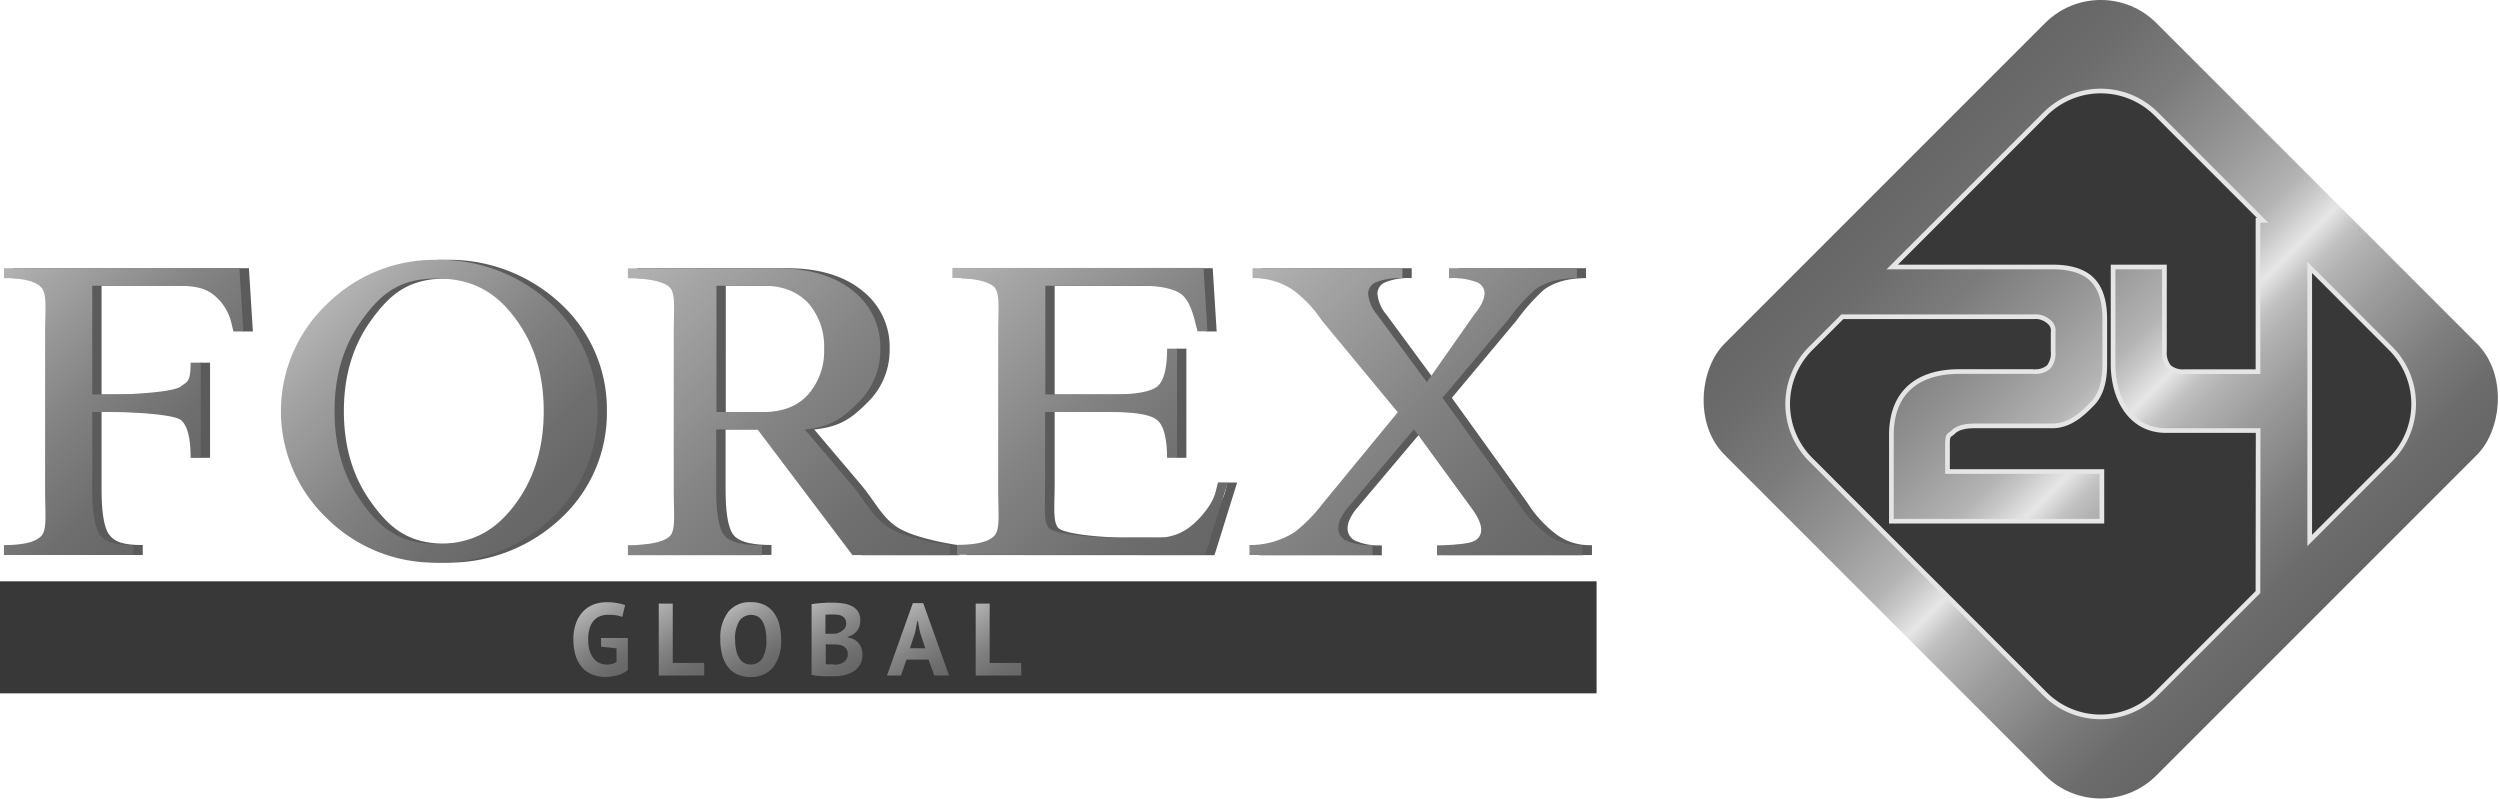 <svg xmlns="http://www.w3.org/2000/svg" xmlns:xlink="http://www.w3.org/1999/xlink" viewBox="0 0 535.52 171.05"><defs><style>.cls-1,.cls-15{fill:#383838;}.cls-2{fill:url(#linear-gradient);}.cls-3{fill:url(#linear-gradient-2);}.cls-4{fill:url(#linear-gradient-3);}.cls-5{fill:url(#linear-gradient-4);}.cls-6{fill:url(#linear-gradient-5);}.cls-7{fill:url(#linear-gradient-6);}.cls-8{fill:#5b5b5b;}.cls-9{fill:url(#linear-gradient-7);}.cls-10{fill:url(#linear-gradient-8);}.cls-11{fill:url(#linear-gradient-9);}.cls-12{fill:url(#linear-gradient-10);}.cls-13{fill:url(#linear-gradient-11);}.cls-14{fill:url(#linear-gradient-12);}.cls-15{stroke:#e5e5e5;stroke-miterlimit:10;}</style><linearGradient id="linear-gradient" x1="125.57" y1="130.37" x2="134.01" y2="143.89" gradientUnits="userSpaceOnUse"><stop offset="0" stop-color="#b3b3b3"/><stop offset="0.12" stop-color="#a6a6a6"/><stop offset="0.49" stop-color="#838383"/><stop offset="0.8" stop-color="#6e6e6e"/><stop offset="1" stop-color="#666"/></linearGradient><linearGradient id="linear-gradient-2" x1="138.74" y1="130.78" x2="148.4" y2="146.24" xlink:href="#linear-gradient"/><linearGradient id="linear-gradient-3" x1="156.65" y1="130.31" x2="165" y2="143.68" xlink:href="#linear-gradient"/><linearGradient id="linear-gradient-4" x1="173.71" y1="129.54" x2="182.72" y2="143.96" xlink:href="#linear-gradient"/><linearGradient id="linear-gradient-5" x1="190.87" y1="132.11" x2="200.02" y2="146.76" xlink:href="#linear-gradient"/><linearGradient id="linear-gradient-6" x1="206.65" y1="130.78" x2="216.31" y2="146.24" xlink:href="#linear-gradient"/><linearGradient id="linear-gradient-7" x1="-1.9" y1="60.19" x2="42.69" y2="104.78" xlink:href="#linear-gradient"/><linearGradient id="linear-gradient-8" x1="70.55" y1="64.57" x2="117.58" y2="111.6" xlink:href="#linear-gradient"/><linearGradient id="linear-gradient-9" x1="130.01" y1="61.94" x2="195.24" y2="127.16" xlink:href="#linear-gradient"/><linearGradient id="linear-gradient-10" x1="202.33" y1="59.12" x2="260.14" y2="116.93" xlink:href="#linear-gradient"/><linearGradient id="linear-gradient-11" x1="270.14" y1="55.61" x2="336.22" y2="121.69" xlink:href="#linear-gradient"/><linearGradient id="linear-gradient-12" x1="403.75" y1="39.27" x2="496.25" y2="131.77" gradientTransform="translate(71.33 343.25) rotate(-45)" gradientUnits="userSpaceOnUse"><stop offset="0" stop-color="#666"/><stop offset="0.09" stop-color="#6c6c6c"/><stop offset="0.22" stop-color="#7c7c7c"/><stop offset="0.36" stop-color="#979797"/><stop offset="0.47" stop-color="#b3b3b3"/><stop offset="0.5" stop-color="#c4c4c4"/><stop offset="0.55" stop-color="#e6e6e6"/><stop offset="0.59" stop-color="#c2c2c2"/><stop offset="0.62" stop-color="#b3b3b3"/><stop offset="0.7" stop-color="#9b9b9b"/><stop offset="0.82" stop-color="#7e7e7e"/><stop offset="0.92" stop-color="#6c6c6c"/><stop offset="1" stop-color="#666"/></linearGradient></defs><title>f24bw_logo</title><g id="Layer_2" data-name="Layer 2"><g id="Layer_1-2" data-name="Layer 1"><rect class="cls-1" y="124.52" width="342" height="24"/><path class="cls-2" d="M128.75,136.67h5.74v6.86a5.78,5.78,0,0,1-2.21,1.12,9.62,9.62,0,0,1-2.54.35,7.91,7.91,0,0,1-2.74-.46,5.62,5.62,0,0,1-2.19-1.44,6.87,6.87,0,0,1-1.45-2.5,11,11,0,0,1-.53-3.61,9.77,9.77,0,0,1,.63-3.71,7,7,0,0,1,1.65-2.49,6.25,6.25,0,0,1,2.3-1.39A8.09,8.09,0,0,1,130,129a12.08,12.08,0,0,1,2.32.2,10.8,10.8,0,0,1,1.59.42l-.62,2.53a6.31,6.31,0,0,0-1.23-.34,10.32,10.32,0,0,0-1.74-.12,5.09,5.09,0,0,0-1.74.29,3.37,3.37,0,0,0-1.37.94,4.44,4.44,0,0,0-.9,1.66A8.26,8.26,0,0,0,126,137a8.16,8.16,0,0,0,.31,2.39,4.61,4.61,0,0,0,.86,1.65,3.39,3.39,0,0,0,1.29,1,4,4,0,0,0,1.57.31,4.47,4.47,0,0,0,1.12-.14,2.56,2.56,0,0,0,.92-.43v-2.9l-3.32-.35Z"/><path class="cls-3" d="M150.86,144.7h-9.75V129.3h3V142h6.73Z"/><path class="cls-4" d="M154.3,137a9.17,9.17,0,0,1,1.69-5.93,5.89,5.89,0,0,1,4.84-2.08,6.77,6.77,0,0,1,2.88.57,5.42,5.42,0,0,1,2,1.63,7.12,7.12,0,0,1,1.21,2.53,12.62,12.62,0,0,1,.4,3.28,9.12,9.12,0,0,1-1.7,5.93,5.89,5.89,0,0,1-4.83,2.08,6.85,6.85,0,0,1-2.9-.57,5.35,5.35,0,0,1-2-1.63,7.23,7.23,0,0,1-1.2-2.53A12.62,12.62,0,0,1,154.3,137Zm3.17,0a10.81,10.81,0,0,0,.2,2.15,5.53,5.53,0,0,0,.6,1.68,3.06,3.06,0,0,0,1,1.1,2.81,2.81,0,0,0,1.52.4,2.86,2.86,0,0,0,2.49-1.25,7.25,7.25,0,0,0,.88-4.07,11,11,0,0,0-.19-2.09,5.82,5.82,0,0,0-.58-1.69,3,3,0,0,0-1-1.13,3.1,3.1,0,0,0-4,.88A7.28,7.28,0,0,0,157.46,137Z"/><path class="cls-5" d="M184.28,132.88a4.7,4.7,0,0,1-.14,1.14,3.14,3.14,0,0,1-.47,1,3.33,3.33,0,0,1-.85.84,3.71,3.71,0,0,1-1.27.54v.13a5.13,5.13,0,0,1,1.25.37,3.2,3.2,0,0,1,1,.73,3.34,3.34,0,0,1,.69,1.12,4.39,4.39,0,0,1,.25,1.56,4,4,0,0,1-.51,2.06,4.17,4.17,0,0,1-1.35,1.42,6.21,6.21,0,0,1-1.93.81,9.32,9.32,0,0,1-2.22.26h-1q-.58,0-1.25,0t-1.36-.1a9.77,9.77,0,0,1-1.27-.2V129.41l1-.13,1.16-.11,1.26-.07,1.29,0a13.14,13.14,0,0,1,2.1.17,6,6,0,0,1,1.83.58A3.36,3.36,0,0,1,183.8,131,3.42,3.42,0,0,1,184.28,132.88Zm-6.45,2.88.72,0a6.34,6.34,0,0,0,.67-.06,4,4,0,0,0,1.44-.78,1.73,1.73,0,0,0,.6-1.37,1.82,1.82,0,0,0-.22-.94,1.67,1.67,0,0,0-.58-.59,2.51,2.51,0,0,0-.83-.3,5.26,5.26,0,0,0-1-.09l-1.06,0a6.72,6.72,0,0,0-.75.07v4.07Zm1,6.62a4.19,4.19,0,0,0,1-.13,2.74,2.74,0,0,0,.9-.4,2.11,2.11,0,0,0,.63-.69,1.94,1.94,0,0,0,.24-1,2,2,0,0,0-.28-1.13,1.91,1.91,0,0,0-.73-.64,3,3,0,0,0-1-.29,9.83,9.83,0,0,0-1.12-.06h-1.58v4.2a1.31,1.31,0,0,0,.35.07l.51,0,.56,0Z"/><path class="cls-6" d="M198.91,141.29h-4.73L193,144.7h-3l5.54-15.51h2.22l5.54,15.51h-3.17Zm-4-2.42h3.3l-1.14-3.43-.46-2.42h-.11l-.46,2.44Z"/><path class="cls-7" d="M218.78,144.7H209V129.3h3V142h6.73Z"/><path class="cls-8" d="M21.76,61.2V84.5h4.12c5.12,0,13.39-.57,14.81-1.71s2.13-.84,2.13-5.11H45V98.07H42.83q0-6.4-2.09-8.11c-1.4-1.14-9.68-1.71-14.86-1.71H21.76v16.56q0,7.68,1.71,9.81c1.14,1.42,2.84,2.13,7.11,2.13v2.13H2.84v-2.13q6.4,0,8.11-2.09c1.14-1.39.71-4.68.71-9.86V71.53c0-5.12.43-8.39-.71-9.81s-3.84-2.13-8.11-2.13V57.45H53.32L54.17,71H52l-.51-2a10.82,10.82,0,0,0-3.9-5.89C46,61.83,44,61.2,39.66,61.2Z"/><path class="cls-8" d="M130,88.09A30.76,30.76,0,0,1,120.18,111a35.07,35.07,0,0,1-24.61,9.52A32.72,32.72,0,0,1,72,111a31.64,31.64,0,0,1,0-45.83,32.72,32.72,0,0,1,23.61-9.52,35.07,35.07,0,0,1,24.61,9.52A30.76,30.76,0,0,1,130,88.09ZM95.57,59.67c-7.91,0-12,3.13-16.39,9.39q-5.52,7.94-5.52,19T79.09,107c4.35,6.32,8.5,9.47,16.47,9.47s13-3.13,17.39-9.39q5.52-7.94,5.52-19T113,69.14C108.69,62.82,103.53,59.67,95.57,59.67Z"/><path class="cls-8" d="M174.41,92l9.94,11.73c3.19,3.8,4.41,6.83,7.66,9.07s10.41,3.56,13.49,4v2.13H184.6L164.29,92h-8.86v12.8q0,7.68,1.71,9.81t8.11,2.13v2.13H136.5v-2.13c4.27,0,8-.7,9.11-2.09s.71-4.68.71-9.86V71.53c0-5.12.43-8.39-.71-9.81s-4.84-2.13-9.11-2.13V57.45h32.05q10.41,0,16.39,5a15.28,15.28,0,0,1,5.63,12.32,15.62,15.62,0,0,1-4.86,11.55C182.47,89.55,180,91.43,174.41,92Zm-8.94-3.75q6.31,0,9.69-3.8a14.05,14.05,0,0,0,3.37-9.69,14.14,14.14,0,0,0-3.16-9.56q-3.5-4-9.9-4h-10V88.26Z"/><path class="cls-8" d="M207,118.9v-2.13q6.4,0,8.11-2.09c1.14-1.39.71-4.68.71-9.86V71.53c0-5.12.43-8.39-.71-9.81s-4.84-2.13-9.11-2.13V57.45h53.77L260.62,71h-2.13L258,69q-1.11-4.52-2.9-5.89-2.39-1.88-9-1.88H225.92V84.5H240q7.68,0,9.81-1.71T252,74.69h2.13V98.07H252q0-6.4-2.09-8.11T240,88.26H225.92v14.94c0,5.12-.43,8.39.71,9.82s9.84,2.13,14.11,2.13h8.79a11.29,11.29,0,0,0,8-2.79c1.14-.91,4.1-3.9,4.9-7l.51-2H265l-4.85,15.57Z"/><path class="cls-8" d="M304.88,92l-14.34,17a11.3,11.3,0,0,0-1.41,2.22,4.7,4.7,0,0,0-.47,2,2.9,2.9,0,0,0,1.75,2.65,12.43,12.43,0,0,0,5.59.94v2.13H269.68v-2.13a17.77,17.77,0,0,0,9.77-2.82,34.34,34.34,0,0,0,6-6.16l16-19.46L285.07,68.54a25.46,25.46,0,0,0-6.06-6.4,15.09,15.09,0,0,0-8.71-2.56V57.45h32.1v2.13a13.54,13.54,0,0,0-5.59.85,2.68,2.68,0,0,0-1.75,2.47,8,8,0,0,0,1.88,4.44l10.69,14.52,10.18-14.54Q320,64.68,320,62.81a2.59,2.59,0,0,0-1.79-2.42,15.17,15.17,0,0,0-5.8-.81V57.45h27.32v2.13q-5.63,0-9,2.48a41.85,41.85,0,0,0-5.8,6.49L311,85.22l16.25,22.59a25.48,25.48,0,0,0,6.14,6.66,11.92,11.92,0,0,0,7.62,2.3v2.13H309.83v-2.13c2.62,0,6.51-.27,7.68-.81a2.6,2.6,0,0,0,1.75-2.43q0-1.79-2-4.52Z"/><path class="cls-9" d="M.84,57.45v2.13q6.4,0,8.11,2.13c1.14,1.42.71,4.69.71,9.81v33.29c0,5.18.43,8.46-.71,9.86s-3.84,2.09-8.11,2.09v2.13H28.58v-2.13c-4.27,0-6-.71-7.11-2.13s-1.71-4.69-1.71-9.81V88.26h4.12c5.18,0,13.46.57,14.86,1.71s2.09,3.84,2.09,8.11H43V77.69H40.83c0,4.27-.71,4-2.13,5.11S29,84.5,23.88,84.5H19.76V61.2h17.9c4.38,0,6.37.63,8,1.88A10.82,10.82,0,0,1,49.52,69L50,71h2.13l-.85-13.57Z"/><path class="cls-10" d="M93.57,55.66A32.72,32.72,0,0,0,70,65.17,31.64,31.64,0,0,0,70,111a32.72,32.72,0,0,0,23.61,9.52A35.07,35.07,0,0,0,118.18,111a31.64,31.64,0,0,0,0-45.83A35.07,35.07,0,0,0,93.57,55.66ZM111,107.12c-4.35,6.26-9.48,9.39-17.39,9.39S81.44,113.35,77.09,107q-5.43-7.85-5.43-18.95t5.52-19c4.35-6.26,8.48-9.39,16.39-9.39s13.13,3.16,17.47,9.47q5.43,7.85,5.43,18.95T111,107.12Z"/><path class="cls-11" d="M182.34,103.73,172.41,92c5.63-.57,8.06-2.45,11.3-5.65a15.62,15.62,0,0,0,4.86-11.55,15.28,15.28,0,0,0-5.63-12.32q-6-5-16.39-5H134.5v2.13c4.27,0,8,.71,9.11,2.13s.71,4.69.71,9.81v33.29c0,5.18.43,8.46-.71,9.86s-4.84,2.09-9.11,2.09v2.13h28.74v-2.13q-6.4,0-8.11-2.13t-1.71-9.81V92h8.86L182.6,118.9h20.9v-2.13c-3.08-.4-10.24-1.72-13.49-4S185.54,107.54,182.34,103.73ZM163.47,88.26h-10V61.2h10q6.4,0,9.9,4a14.14,14.14,0,0,1,3.16,9.56,14.05,14.05,0,0,1-3.37,9.69Q169.79,88.26,163.47,88.26Z"/><path class="cls-12" d="M260.39,105.38c-.8,3.07-3.76,6.06-4.9,7a11.29,11.29,0,0,1-8,2.79h-8.79c-4.27,0-13-.71-14.11-2.13s-.71-4.69-.71-9.82V88.26H238q7.77,0,9.86,1.71T250,98.07h2.13V74.69H250q0,6.4-2.13,8.11T238,84.5H223.92V61.2h20.19q6.57,0,9,1.88,1.79,1.37,2.9,5.89l.51,2h2.13l-.85-13.57H204v2.13c4.27,0,8,.71,9.11,2.13s.71,4.69.71,9.81v33.29c0,5.18.43,8.46-.71,9.86s-3.84,2.09-8.11,2.09v2.13h53.18L263,103.33H260.9Z"/><path class="cls-13" d="M331.4,114.46a25.48,25.48,0,0,1-6.14-6.66L309,85.22l14-16.67a41.85,41.85,0,0,1,5.8-6.49q3.32-2.47,9-2.48V57.45H310.39v2.13a15.17,15.17,0,0,1,5.8.81A2.59,2.59,0,0,1,318,62.81q0,1.87-2.17,4.51L305.64,81.86,294.94,67.35a8,8,0,0,1-1.88-4.44,2.68,2.68,0,0,1,1.75-2.47,13.54,13.54,0,0,1,5.59-.85V57.45H268.3v2.13A15.09,15.09,0,0,1,277,62.14a25.46,25.46,0,0,1,6.06,6.4l16.35,19.77-16,19.46a34.34,34.34,0,0,1-6,6.16,17.77,17.77,0,0,1-9.77,2.82v2.13H294v-2.13a12.43,12.43,0,0,1-5.59-.94,2.9,2.9,0,0,1-1.75-2.65,4.7,4.7,0,0,1,.47-2,11.3,11.3,0,0,1,1.41-2.22l14.34-17,12.4,17q2,2.73,2,4.52A2.6,2.6,0,0,1,315.5,116c-1.17.54-5.06.81-7.68.81v2.13H339v-2.13A11.92,11.92,0,0,1,331.4,114.46Z"/><rect class="cls-14" x="384.59" y="20.12" width="130.81" height="130.81" rx="16.84" ry="16.84" transform="translate(192.28 -293.15) rotate(45)"/><path class="cls-15" d="M483.71,92.23H464c-7.57,0-11.36-6.76-11.36-14.28V57.19h11v18a4.86,4.86,0,0,0,1,3.42,4.59,4.59,0,0,0,3.38,1h15.66V47.19h1L461.91,24.43a16.84,16.84,0,0,0-23.82,0L405.33,57.19h34.33q5.83,0,8.52,2.72t2.68,8.48v9.72q0,5.68-2.68,8.4c-1.79,1.82-4.63,4.72-8.52,4.72H423q-3.27,0-4.55,1.28c-.86.86-1.28.37-1.28,2.55V101h33.07v10.64H405.15V93.2c0-9.07,5.51-13.61,14.53-13.61h16a4.3,4.3,0,0,0,3.19-1,4.71,4.71,0,0,0,.93-3.31V71.19a2.41,2.41,0,0,0-1-2.34,4.22,4.22,0,0,0-3.15-1h-41l-6.78,6.78a16.84,16.84,0,0,0,0,23.82l50.18,50.18a16.84,16.84,0,0,0,23.82,0l21.8-21.8Z"/><path class="cls-15" d="M512.09,74.62,494.76,57.28v58.49l17.34-17.34A16.84,16.84,0,0,0,512.09,74.62Z"/></g></g></svg>